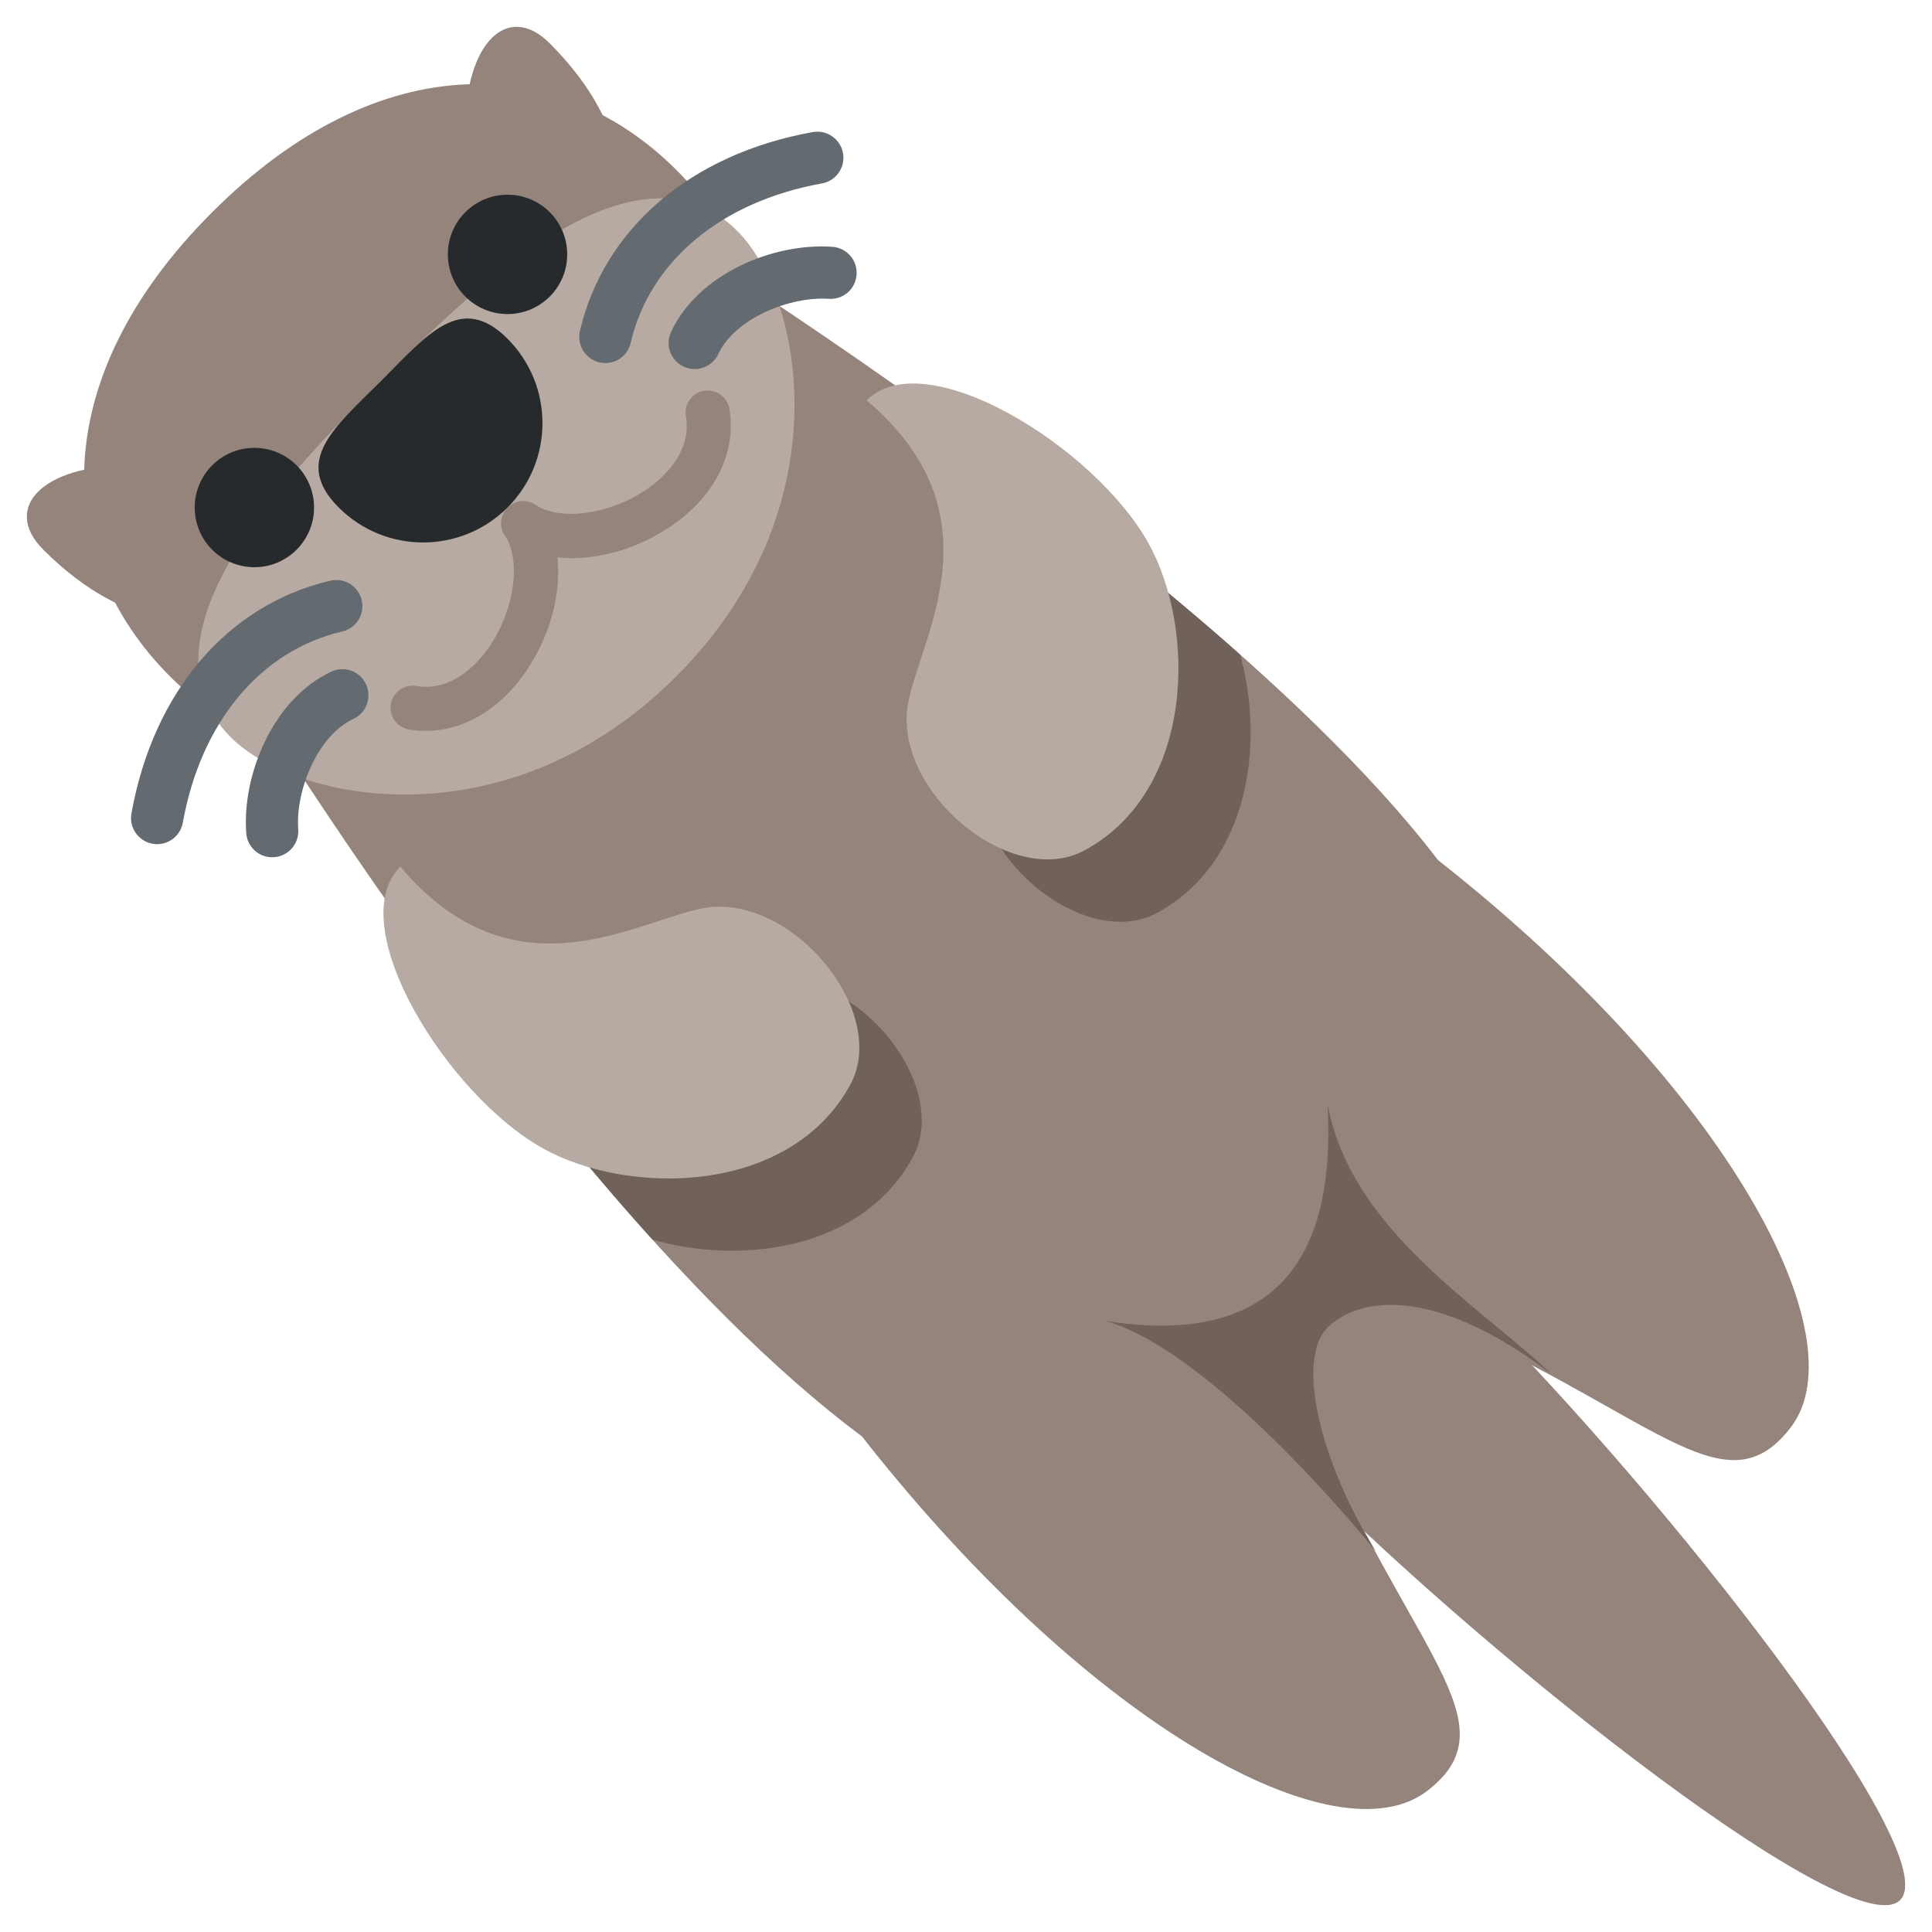 <svg viewBox="0 0 36 36" xmlns="http://www.w3.org/2000/svg"><path fill="#94847c" d="M2.381 8.671c-1.573 0-2.359.786-1.573 1.573 1.573 1.573 3.145 1.573 3.931.786L2.381 8.671zm6.29-6.29c0-1.573.786-2.359 1.573-1.573 1.573 1.573 1.573 3.145.786 3.931L8.671 2.381zm-4.717 9.435s8.547 14.433 14.939 16.512c3.344 1.087 5.692.599 7.863-1.573s2.406-4.447 1.573-7.863C26.937 13.188 11.816 3.954 11.816 3.954l-7.862 7.862z" /><path fill="#94847c" d="M16.129 26.852c4.231 5.36 8.793 7.807 10.465 6.519 1.624-1.25-.324-2.578-2.174-6.954-1.936-4.58-10.526-2.397-8.291.435zM26.85 16.07c5.36 4.231 7.803 8.858 6.516 10.53-1.25 1.624-2.578-.324-6.954-2.174-4.581-1.936-2.394-10.591.438-8.356z" /><path fill="#70615a" d="M17.008 21.564c.699-1.287-.914-3.363-2.504-3.314-1.172.036-3.617 1.934-5.883-.746-.209.209-.304.496-.311.829 1.158 1.577 2.472 3.242 3.848 4.765 1.656.479 3.913.192 4.85-1.534zm1.242-7.06c-.049 1.589 2.028 3.203 3.314 2.504 1.712-.93 2.007-3.159 1.544-4.81-1.545-1.372-3.246-2.703-4.851-3.882-.3.02-.56.113-.753.306 2.679 2.265.782 4.71.746 5.882z" /><path fill="#b6aaa2" d="M13.341 16.895c1.589-.049 3.203 2.028 2.504 3.314-1.12 2.061-4.135 2.086-5.74 1.183-1.79-1.007-3.732-4.157-2.646-5.243 2.265 2.68 4.709.783 5.882.746zm3.553-3.553c-.049 1.589 2.028 3.203 3.314 2.504 2.061-1.12 2.086-4.135 1.183-5.74-1.007-1.79-4.157-3.732-5.243-2.646 2.679 2.265.782 4.71.746 5.882z" /><path fill="#94847c" d="M27.542 24.397c3.474 3.474 8.731 10.139 7.863 11.008-.868.868-7.534-4.389-11.008-7.863s-4.014-5.422-3.145-6.29c.868-.869 2.816-.329 6.29 3.145zM12.603 3.167c2.171 2.171 1.554 4.736-1.573 7.863s-5.692 3.744-7.863 1.573-2.34-5.523.787-8.649 6.477-2.958 8.649-.787z" /><path fill="#b6aaa2" d="M13.738 4.303c1.223 1.223 1.991 5.173-1.136 8.3s-7.076 2.359-8.3 1.136c-1.93-1.93 1.223-5.067 2.796-6.64s4.71-4.726 6.64-2.796z" /><path fill="#272a2c" d="M9.457 6.312c.868.868.868 2.277 0 3.145s-2.277.868-3.145 0-.082-1.49.787-2.358 1.49-1.655 2.358-.787z" /><circle fill="#272a2c" cx="4.74" cy="9.457" r="1.112" /><circle fill="#272a2c" cx="9.457" cy="4.74" r="1.112" /><path fill="#94847c" d="M10.655 10.401c-.426 0-.82-.101-1.132-.308-.189-.125-.241-.38-.116-.57.125-.19.38-.242.57-.116.452.299 1.339.188 2.019-.253.276-.179.906-.674.785-1.399-.037-.224.114-.436.338-.473.225-.036.436.114.473.338.139.836-.291 1.668-1.15 2.224-.565.368-1.205.557-1.787.557z" /><path fill="#94847c" d="M7.931 13.619c-.103 0-.207-.009-.31-.026-.224-.038-.376-.249-.338-.473.038-.224.251-.375.473-.338.722.121 1.22-.509 1.399-.786.441-.681.553-1.568.253-2.019-.125-.189-.074-.444.116-.57.189-.126.445-.074.57.116.489.739.387 1.939-.249 2.92-.488.753-1.187 1.176-1.914 1.176z" /><path fill="#70615a" d="M25.635 28.904c-1.021-1.634-1.501-3.563-.898-4.166.613-.613 2.073-.745 4.186.878-1.348-1.286-3.757-2.695-4.186-5.044.123 2.164-.419 4.625-4.125 4.043 2.082.614 5.023 4.289 5.023 4.289z" /><g fill="#646b70"><path d="M2.928 15.73c-.028 0-.057-.002-.086-.008-.264-.047-.44-.3-.393-.564.407-2.269 1.793-3.891 3.707-4.338.261-.06.523.102.584.363.061.262-.101.523-.363.584-1.524.356-2.634 1.689-2.971 3.564-.042.233-.246.399-.478.399z" /><path d="M5.072 15.974c-.253 0-.466-.195-.484-.451-.079-1.078.493-2.498 1.586-3.008.244-.113.533-.009.646.235.113.243.009.533-.235.646-.671.313-1.08 1.335-1.028 2.056.02.268-.181.501-.449.52-.013.002-.024.002-.036.002zm6.208-9.209c-.037 0-.074-.004-.111-.013-.262-.061-.424-.323-.363-.584.448-1.914 2.07-3.299 4.338-3.707.264-.047.517.129.564.393.047.264-.128.517-.393.564-1.875.337-3.207 1.447-3.564 2.971-.05.225-.25.376-.471.376z" /><path d="M12.944 6.877c-.069 0-.139-.015-.205-.046-.244-.113-.348-.403-.235-.646.51-1.093 1.919-1.664 3.008-1.586.268.019.469.253.449.52-.019.267-.248.468-.52.449-.712-.048-1.742.357-2.056 1.028-.083.177-.258.281-.441.281z" /></g></svg>